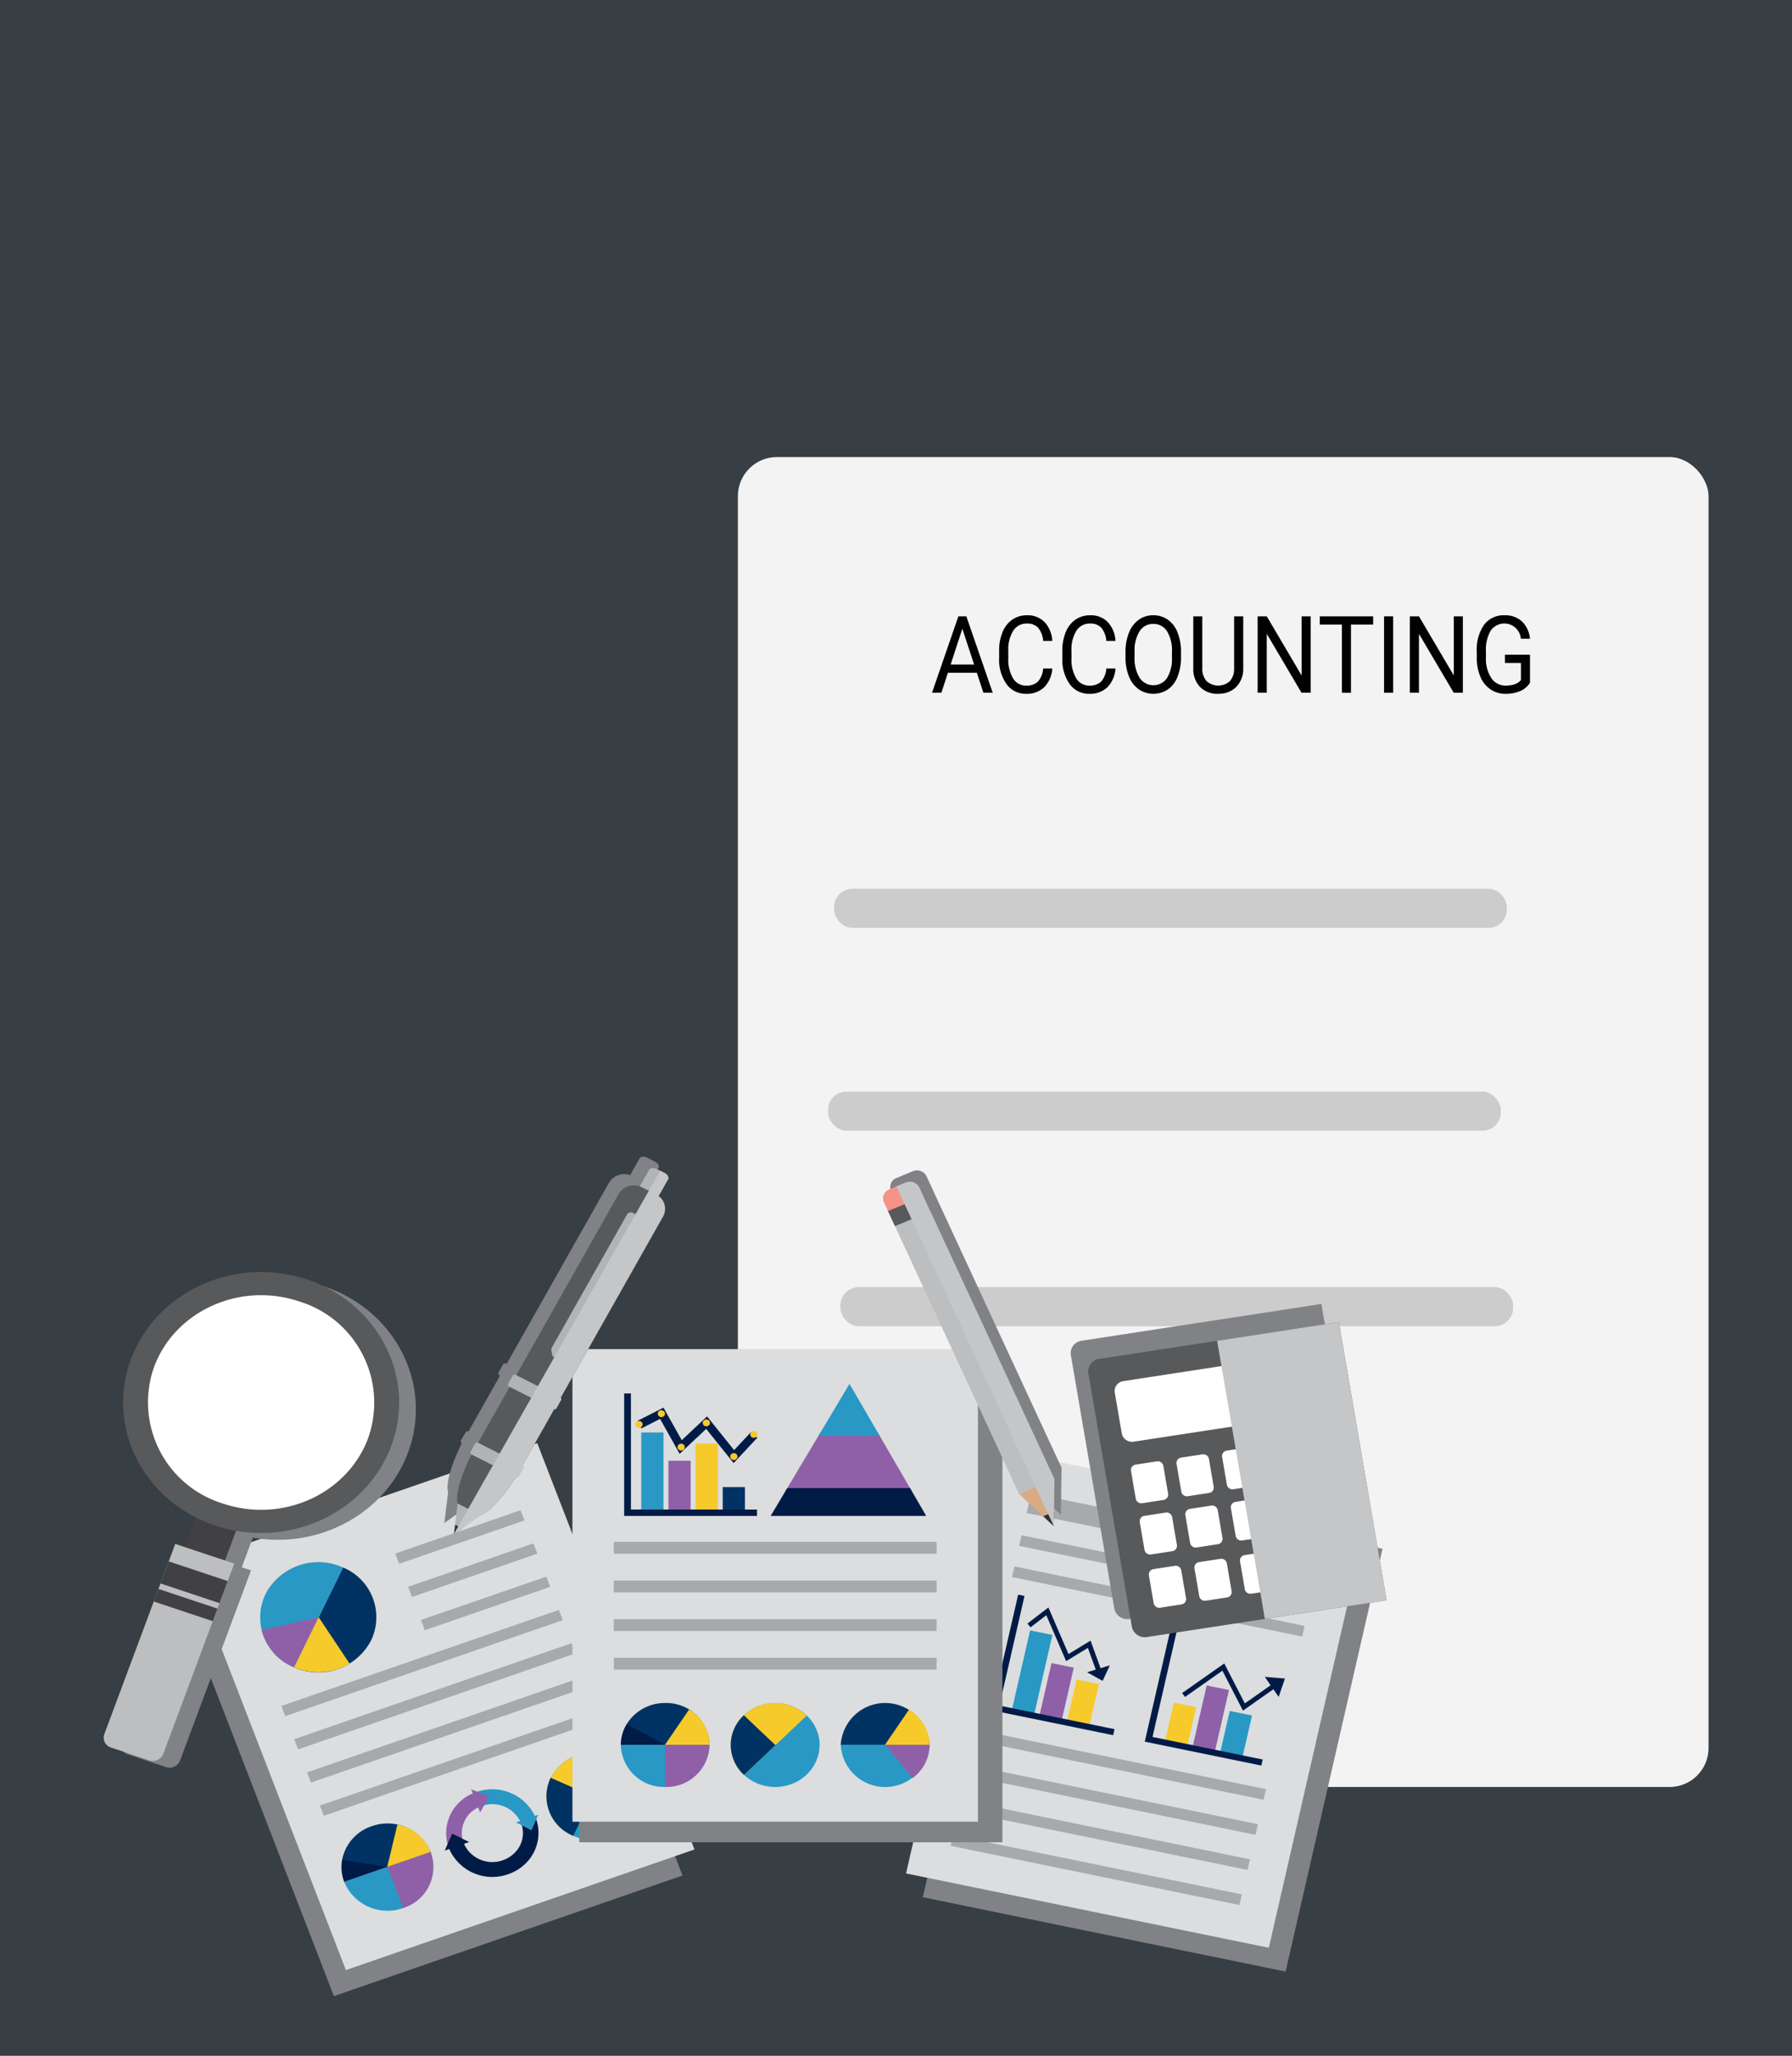 <svg xmlns="http://www.w3.org/2000/svg" width="183.882" height="210.855" viewBox="0 0 183.882 210.855"><defs><style>.cls-1{isolation:isolate;}.cls-2{fill:#373f44;}.cls-3{fill:#f3f3f3;}.cls-4{fill:#ccc;}.cls-5{fill:#010101;}.cls-6{fill:#808285;}.cls-18,.cls-6{mix-blend-mode:multiply;}.cls-7{fill:#dcddde;}.cls-8{fill:#a7a9ac;}.cls-9{fill:#003364;}.cls-10{fill:#2998c5;}.cls-11{fill:#8f60a8;}.cls-12{fill:#f6ca2b;}.cls-13{fill:#001b46;}.cls-14{fill:none;stroke:#001b46;stroke-miterlimit:10;stroke-width:0.871px;}.cls-15{fill:#58595b;}.cls-16{fill:#fff;}.cls-17{fill:#97999c;}.cls-18{fill:#c4c6c8;}.cls-19{fill:#d9ab82;}.cls-20{fill:#333132;}.cls-21{fill:#bcbec0;}.cls-22{fill:#f69389;}.cls-23{fill:#b1b3b6;}.cls-24{fill:#414042;}</style></defs><title>accounting</title><g class="cls-1"><g id="Layer_1" data-name="Layer 1"><rect class="cls-2" width="183.882" height="210.855"/><rect class="cls-3" x="75.717" y="46.88" width="99.602" height="136.405" rx="4"/><rect class="cls-4" x="86.236" y="132.011" width="69.032" height="4.014" rx="1.882"/><rect class="cls-4" x="85.588" y="91.156" width="69.032" height="4.014" rx="1.882"/><path class="cls-5" d="M100.234,69.002H97.266L96.6,71.054h-.964l2.705-7.84h.817l2.71,7.84h-.959Zm-2.686-.845h2.408L98.749,64.49Z" transform="translate(0)"/><path class="cls-5" d="M107.978,68.566a3.013,3.013,0,0,1-.829,1.92,2.557,2.557,0,0,1-1.855.676,2.4,2.4,0,0,1-2.012-.997,4.295,4.295,0,0,1-.757-2.665v-.754a4.873,4.873,0,0,1,.353-1.922,2.846,2.846,0,0,1,1-1.273,2.581,2.581,0,0,1,1.498-.444,2.414,2.414,0,0,1,1.81.697,3.059,3.059,0,0,1,.793,1.931h-.938a2.366,2.366,0,0,0-.528-1.361,1.504,1.504,0,0,0-1.136-.421,1.617,1.617,0,0,0-1.403.733,3.635,3.635,0,0,0-.509,2.086v.76a3.739,3.739,0,0,0,.482,2.032,1.513,1.513,0,0,0,1.348.754,1.677,1.677,0,0,0,1.193-.39,2.272,2.272,0,0,0,.553-1.36Z" transform="translate(0)"/><path class="cls-5" d="M114.463,68.566a3.014,3.014,0,0,1-.83,1.92,2.555,2.555,0,0,1-1.855.676,2.401,2.401,0,0,1-2.012-.997,4.301,4.301,0,0,1-.756-2.665v-.754a4.875,4.875,0,0,1,.352-1.922,2.846,2.846,0,0,1,.999-1.273,2.584,2.584,0,0,1,1.499-.444,2.415,2.415,0,0,1,1.81.697,3.065,3.065,0,0,1,.793,1.931h-.94a2.372,2.372,0,0,0-.527-1.361,1.504,1.504,0,0,0-1.136-.421,1.617,1.617,0,0,0-1.403.733,3.627,3.627,0,0,0-.509,2.086v.76a3.739,3.739,0,0,0,.481,2.032,1.516,1.516,0,0,0,1.348.754,1.682,1.682,0,0,0,1.194-.39,2.272,2.272,0,0,0,.552-1.36Z" transform="translate(0)"/><path class="cls-5" d="M121.186,67.387a5.307,5.307,0,0,1-.35,2.011,2.881,2.881,0,0,1-.992,1.311,2.677,2.677,0,0,1-2.982-.002,2.939,2.939,0,0,1-1.005-1.298,5.088,5.088,0,0,1-.367-1.952v-.566a5.228,5.228,0,0,1,.355-1.998,2.94,2.94,0,0,1,1.004-1.327,2.507,2.507,0,0,1,1.486-.46,2.551,2.551,0,0,1,1.501.455,2.878,2.878,0,0,1,1,1.319,5.331,5.331,0,0,1,.35,2.011Zm-.929-.506a3.803,3.803,0,0,0-.506-2.14,1.617,1.617,0,0,0-1.416-.746,1.6,1.6,0,0,0-1.394.746,3.707,3.707,0,0,0-.522,2.07v.576a3.808,3.808,0,0,0,.513,2.124,1.694,1.694,0,0,0,2.814.043,3.778,3.778,0,0,0,.511-2.092Z" transform="translate(0)"/><path class="cls-5" d="M127.573,63.214v5.331a2.649,2.649,0,0,1-.63,1.815,2.425,2.425,0,0,1-1.695.792L125,71.162a2.498,2.498,0,0,1-1.853-.695,2.618,2.618,0,0,1-.7-1.912V63.214h.924v5.31a1.908,1.908,0,0,0,.424,1.322,1.793,1.793,0,0,0,2.42.003,1.908,1.908,0,0,0,.421-1.319V63.214Z" transform="translate(0)"/><path class="cls-5" d="M134.491,71.054h-.939l-3.566-6.042v6.042h-.938v-7.84h.938l3.575,6.069V63.214h.93Z" transform="translate(0)"/><path class="cls-5" d="M140.904,64.06h-2.276v6.995h-.93V64.06H135.426v-.846h5.478Z" transform="translate(0)"/><path class="cls-5" d="M142.956,71.054h-.934v-7.84h.934Z" transform="translate(0)"/><path class="cls-5" d="M150.108,71.054h-.939l-3.566-6.042v6.042h-.938v-7.84h.938l3.575,6.069V63.214h.93Z" transform="translate(0)"/><path class="cls-5" d="M156.996,70.026a2.205,2.205,0,0,1-1.005.854,3.708,3.708,0,0,1-1.501.283,2.697,2.697,0,0,1-1.537-.45,2.909,2.909,0,0,1-1.038-1.279,4.819,4.819,0,0,1-.378-1.922v-.684a4.428,4.428,0,0,1,.747-2.746,2.491,2.491,0,0,1,2.1-.975,2.52,2.52,0,0,1,1.785.627,2.839,2.839,0,0,1,.827,1.779h-.935a1.703,1.703,0,0,0-3.096-.831,3.85,3.85,0,0,0-.489,2.115v.641a3.599,3.599,0,0,0,.545,2.099,1.708,1.708,0,0,0,1.474.779,2.961,2.961,0,0,0,.92-.129,1.403,1.403,0,0,0,.651-.435V67.996h-1.64V67.15h2.569Z" transform="translate(0)"/><rect class="cls-4" x="84.969" y="111.96" width="69.032" height="4.014" rx="1.882"/><polyline class="cls-6" points="34.263 204.736 70.035 192.364 53.901 150.693 18.129 163.065 34.263 204.736"/><polyline class="cls-6" points="141.864 158.85 104.636 151.224 94.692 194.591 131.919 202.216"/><line class="cls-6" x1="131.919" y1="202.216" x2="141.864" y2="158.85"/><polyline class="cls-7" points="35.493 202.064 19.358 160.393 55.13 148.021 71.264 189.692 35.493 202.064"/><polygon class="cls-8" points="57.745 166.173 29.274 176.019 28.868 174.974 57.34 165.127 57.745 166.173"/><polygon class="cls-8" points="56.457 162.755 43.595 167.204 43.19 166.158 56.053 161.709 56.457 162.755"/><polygon class="cls-8" points="55.139 159.349 42.276 163.797 41.871 162.752 54.734 158.303 55.139 159.349"/><polygon class="cls-8" points="53.82 155.943 40.957 160.391 40.552 159.345 53.415 154.897 53.82 155.943"/><polygon class="cls-8" points="59.063 169.579 30.592 179.426 30.187 178.38 58.658 168.533 59.063 169.579"/><polygon class="cls-8" points="60.382 172.985 31.911 182.832 31.506 181.786 59.977 171.939 60.382 172.985"/><polygon class="cls-8" points="61.701 176.392 33.23 186.239 32.825 185.193 61.296 175.346 61.701 176.392"/><path class="cls-9" d="M30.171,171.012a6.123,6.123,0,0,0,7.905-2.755,5.517,5.517,0,0,0-2.875-7.485Z" transform="translate(0)"/><path class="cls-10" d="M35.21,160.776l-.037-.017a6.124,6.124,0,0,0-7.933,2.744A5.519,5.519,0,0,0,30.143,171l.038.015Z" transform="translate(0)"/><path class="cls-11" d="M30.18,171.016l2.521-5.132-5.857,1.293A5.716,5.716,0,0,0,30.143,171Z" transform="translate(0)"/><path class="cls-12" d="M32.7,165.87l-2.526,5.143a6.306,6.306,0,0,0,5.7-.379Z" transform="translate(0)"/><path class="cls-10" d="M54.885,186.252A4.851,4.851,0,0,0,48.887,183.8c-.051.018-.101.036-.151.055l.554,1.432c.049-.02.1-.039.151-.056a3.209,3.209,0,0,1,3.927,1.546l-.418.144,1.579.792.697-1.579Z" transform="translate(0)"/><path class="cls-11" d="M50.188,184.243l-1.844-.719.166.424a4.407,4.407,0,0,0-2.474,5.546l1.514-.524a2.904,2.904,0,0,1,1.523-3.585l.199.507Z" transform="translate(0)"/><path class="cls-13" d="M55.021,186.586l-.492,1.127-.984-.499a2.814,2.814,0,0,1-.726,2.811l.001.001a3.127,3.127,0,0,1-1.223.772,3.199,3.199,0,0,1-3.988-1.682l.531-.186-1.744-.867-.761,1.743.461-.162A4.842,4.842,0,0,0,52.15,192.228a4.696,4.696,0,0,0,2.269-1.66l.028-.039.032-.042-.001,0A4.383,4.383,0,0,0,55.021,186.586Z" transform="translate(0)"/><path class="cls-9" d="M44.215,190.011c-.006-.014-.01-.029-.015-.043a4.806,4.806,0,0,0-6.06-2.659,4.531,4.531,0,0,0-3.045,3.507l4.662.737Z" transform="translate(0)"/><path class="cls-10" d="M39.879,191.429l-4.562,1.578.01.029a4.805,4.805,0,0,0,6.06,2.659c.043-.015.084-.031.125-.047Z" transform="translate(0)"/><path class="cls-11" d="M44.188,189.939l-4.446,1.538,1.635,4.221.01-.003A4.401,4.401,0,0,0,44.2,189.967Z" transform="translate(0)"/><path class="cls-12" d="M39.734,191.484l4.455-1.541a4.543,4.543,0,0,0-3.412-2.8Z" transform="translate(0)"/><path class="cls-13" d="M35.105,190.756a4.211,4.211,0,0,0,.213,2.256l4.436-1.534Z" transform="translate(0)"/><path class="cls-10" d="M58.8,188.28a4.365,4.365,0,0,1-2.296-5.93,4.843,4.843,0,0,1,6.274-2.17,4.365,4.365,0,0,1,2.296,5.93A4.842,4.842,0,0,1,58.8,188.28Z" transform="translate(0)"/><path class="cls-12" d="M62.808,180.194l-.029-.014a4.843,4.843,0,0,0-6.274,2.17A4.365,4.365,0,0,0,58.8,188.28l.03.012Z" transform="translate(0)"/><path class="cls-9" d="M58.83,188.292l1.993-4.058-4.314-1.893-.005.009A4.365,4.365,0,0,0,58.8,188.28Z" transform="translate(0)"/><line class="cls-7" x1="140.143" y1="156.41" x2="130.198" y2="199.777"/><polyline class="cls-7" points="130.198 199.777 92.971 192.151 102.915 148.784 140.143 156.41"/><polygon class="cls-8" points="129.659 184.593 100.03 178.524 100.279 177.435 129.909 183.504 129.659 184.593"/><polygon class="cls-8" points="133.619 167.852 103.841 161.752 104.091 160.664 133.869 166.763 133.619 167.852"/><polygon class="cls-8" points="134.353 164.652 104.575 158.553 104.824 157.464 134.603 163.563 134.353 164.652"/><polygon class="cls-8" points="128.834 188.192 99.205 182.123 99.454 181.034 129.084 187.103 128.834 188.192"/><polygon class="cls-8" points="128.009 191.792 98.379 185.723 98.629 184.634 128.258 190.703 128.009 191.792"/><polygon class="cls-8" points="127.183 195.391 97.554 189.322 97.803 188.233 127.433 194.302 127.183 195.391"/><polyline class="cls-8" points="135.128 161.283 105.345 155.183 105.812 153.146 135.595 159.247"/><polygon class="cls-10" points="106.109 175.894 103.821 175.425 105.702 167.223 107.99 167.691 106.109 175.894"/><polygon class="cls-11" points="108.941 176.474 106.653 176.005 107.898 170.576 110.185 171.045 108.941 176.474"/><polygon class="cls-12" points="111.771 177.054 109.484 176.585 110.477 172.254 112.765 172.723 111.771 177.054"/><polygon class="cls-13" points="102.551 174.935 105.128 163.694 104.475 163.56 101.756 175.418 114.222 177.971 114.363 177.354 102.551 174.935"/><polygon class="cls-13" points="112.934 171.097 111.903 168.273 109.644 169.648 107.579 164.871 105.425 166.526 105.751 166.905 107.364 165.665 109.4 170.377 111.629 169.021 112.441 171.247 111.544 171.518 113.143 172.4 113.884 170.81 112.934 171.097"/><polygon class="cls-10" points="125.196 179.803 127.483 180.272 128.474 175.953 126.187 175.485 125.196 179.803"/><polygon class="cls-11" points="122.365 179.223 124.652 179.692 126.109 173.34 123.821 172.871 122.365 179.223"/><polygon class="cls-12" points="119.534 178.643 121.821 179.112 122.741 175.099 120.454 174.631 119.534 178.643"/><polygon class="cls-13" points="118.263 178.153 120.841 166.912 120.187 166.778 117.468 178.636 129.429 181.086 129.57 180.469 118.263 178.153"/><polygon class="cls-13" points="131.849 172.161 129.782 171.987 130.381 172.851 127.736 174.71 125.625 170.612 121.298 173.651 121.607 174.044 125.433 171.355 127.544 175.454 130.664 173.261 131.206 174.046 131.849 172.161"/><rect class="cls-6" x="59.439" y="140.221" width="43.42" height="48.737"/><rect class="cls-7" x="58.739" y="138.375" width="41.611" height="48.472"/><rect class="cls-8" x="62.985" y="158.145" width="33.119" height="1.217"/><rect class="cls-8" x="62.985" y="162.108" width="33.119" height="1.217"/><rect class="cls-8" x="62.985" y="166.07" width="33.119" height="1.217"/><rect class="cls-8" x="62.985" y="170.033" width="33.119" height="1.217"/><rect class="cls-10" x="65.801" y="146.922" width="2.279" height="8.171"/><rect class="cls-11" x="68.588" y="149.821" width="2.279" height="5.408"/><rect class="cls-12" x="71.376" y="148.06" width="2.279" height="7.169"/><rect class="cls-9" x="74.163" y="152.524" width="2.279" height="2.705"/><polygon class="cls-13" points="64.741 154.827 64.741 142.923 64.049 142.923 64.049 155.481 77.679 155.481 77.679 154.827 64.741 154.827"/><polyline class="cls-14" points="65.619 146.114 67.908 144.955 69.848 148.412 72.509 145.915 75.303 149.397 77.392 147.165"/><path class="cls-12" d="M65.787,146.373a.386.386,0,0,1-.519-.075.339.339,0,0,1,.081-.491.387.387,0,0,1,.519.076A.339.339,0,0,1,65.787,146.373Z" transform="translate(0)"/><path class="cls-12" d="M72.698,146.223a.386.386,0,0,1-.519-.075.339.339,0,0,1,.081-.491.385.385,0,0,1,.519.076A.339.339,0,0,1,72.698,146.223Z" transform="translate(0)"/><path class="cls-12" d="M70.117,148.709a.387.387,0,0,1-.519-.076.339.339,0,0,1,.08-.491.387.387,0,0,1,.52.076A.339.339,0,0,1,70.117,148.709Z" transform="translate(0)"/><path class="cls-12" d="M68.085,145.278a.385.385,0,0,1-.519-.075.339.339,0,0,1,.08-.491.386.386,0,0,1,.519.076A.338.338,0,0,1,68.085,145.278Z" transform="translate(0)"/><path class="cls-12" d="M75.522,149.68a.385.385,0,0,1-.519-.076.339.339,0,0,1,.08-.491.387.387,0,0,1,.52.076A.339.339,0,0,1,75.522,149.68Z" transform="translate(0)"/><path class="cls-12" d="M77.573,147.404a.386.386,0,0,1-.52-.076.339.339,0,0,1,.081-.491.385.385,0,0,1,.519.076A.338.338,0,0,1,77.573,147.404Z" transform="translate(0)"/><polygon class="cls-11" points="93.651 153.09 90.042 146.882 84.215 146.882 80.507 153.09 93.651 153.09"/><polygon class="cls-13" points="93.382 152.629 80.782 152.629 79.079 155.481 95.04 155.481 93.382 152.629"/><polygon class="cls-10" points="90.269 147.273 87.169 141.939 83.982 147.273 90.269 147.273"/><path class="cls-9" d="M72.814,179.022l.001-.044a4.437,4.437,0,0,0-4.557-4.307,4.603,4.603,0,0,0-3.988,2.223l3.964,2.128Z" transform="translate(0)"/><path class="cls-10" d="M68.389,178.948H63.703l-.001.03a4.437,4.437,0,0,0,4.556,4.307c.044,0,.087-.002.13-.003Z" transform="translate(0)"/><path class="cls-11" d="M72.815,178.948H68.249v4.337h.01a4.437,4.437,0,0,0,4.557-4.307Z" transform="translate(0)"/><path class="cls-12" d="M68.238,178.953h4.576a4.157,4.157,0,0,0-2.109-3.606Z" transform="translate(0)"/><path class="cls-13" d="M64.301,176.843a4.108,4.108,0,0,0-.598,2.11h4.556Z" transform="translate(0)"/><path class="cls-9" d="M95.386,178.956a4.565,4.565,0,0,0-9.113,0Z" transform="translate(0)"/><path class="cls-10" d="M86.274,178.948l-.001.029a4.564,4.564,0,0,0,9.114,0l-.001-.029Z" transform="translate(0)"/><path class="cls-11" d="M95.386,178.948H90.82l2.828,3.415a4.22,4.22,0,0,0,1.74-3.385Z" transform="translate(0)"/><path class="cls-12" d="M90.81,178.953h4.576a4.279,4.279,0,0,0-2.108-3.606Z" transform="translate(0)"/><ellipse class="cls-10" cx="79.544" cy="178.978" rx="4.557" ry="4.307"/><path class="cls-12" d="M82.788,175.954l-.022-.021a4.746,4.746,0,0,0-6.444,0,4.142,4.142,0,0,0,0,6.09l.023.021Z" transform="translate(0)"/><path class="cls-9" d="M76.345,182.043l3.228-3.051L76.33,175.926l-.008.006a4.142,4.142,0,0,0,0,6.09Z" transform="translate(0)"/><path class="cls-6" d="M67.564,119.799c.116-.204-.045-.498-.359-.656l-.804-.406c-.313-.158-.662-.121-.777.083l-.965,1.708a1.815,1.815,0,0,0-2.168.78l-10.5,18.579-.065-.033a.228.228,0,0,0-.3.086l-.47.832a.205.205,0,0,0,.09.284l.066.033-3.238,5.73a.229.229,0,0,0-.3.086l-.47.832a.204.204,0,0,0,.091.284l.001,0c-.287.525-1.768,3.643-1.42,5.025l.007.004-.268,2.172-.001,0-.124.997.864-.622h0l1.89-1.362a3.342,3.342,0,0,0,.781-.484c.025-.02.05-.037.075-.057.059-.049.118-.102.177-.154.039-.034.078-.066.116-.102.051-.047.102-.098.152-.147.046-.045.093-.089.139-.136s.089-.094.134-.141c.051-.054.102-.106.152-.161.04-.044.079-.089.119-.134.053-.06.106-.12.159-.181.036-.042.07-.084.105-.126.054-.065.108-.129.161-.194.032-.039.062-.078.093-.118.053-.067.107-.134.158-.2.029-.038.057-.074.085-.112.05-.066.1-.132.148-.196.028-.038.054-.073.081-.111.045-.062.09-.123.132-.182.027-.038.052-.074.078-.111.037-.053.074-.105.109-.155.029-.042.054-.08.081-.119s.054-.08.079-.116c.031-.046.058-.087.085-.129.015-.024.032-.048.046-.07.031-.049.058-.09.083-.13l.018-.029c.028-.045.051-.082.068-.113l.002-.003a.229.229,0,0,0,.301-.086l.47-.832a.2.2,0,0,0,.025-.08.207.207,0,0,0-.116-.204l3.246-5.743a.226.226,0,0,0,.121-.017l.018-.009a.21.21,0,0,0,.088-.081l.47-.832a.192.192,0,0,0,.023-.072A.279.279,0,0,0,56.6,142.3a.189.189,0,0,0-.011-.035.247.247,0,0,0-.014-.025.204.204,0,0,0-.026-.037L67.055,123.61a1.637,1.637,0,0,0,.13-.297c.011-.035.016-.07.025-.104a1.572,1.572,0,0,0,.041-.201c.005-.042.005-.084.006-.127a1.571,1.571,0,0,0-.001-.179c-.004-.046-.01-.09-.018-.135a1.643,1.643,0,0,0-.035-.163c-.013-.046-.027-.091-.044-.137-.019-.05-.04-.098-.064-.147-.022-.045-.044-.089-.07-.132-.027-.045-.059-.088-.091-.131-.031-.041-.06-.083-.095-.121-.037-.041-.08-.078-.121-.116-.038-.035-.072-.071-.114-.102l-.008-.007Z" transform="translate(0)"/><path class="cls-6" d="M24.835,163.54l.253-.679h0l.669-1.795-.95-.316,1.021-2.738.113-.303q.32.056.64.098c.056.007.111.012.166.018.167.02.333.039.499.053.088.007.176.012.264.018.134.009.268.018.402.024.096.004.191.005.287.007.126.003.251.005.377.005.099,0,.197-.003.296-.005.122-.003.243-.007.365-.013q.15-.007.299-.018.18-.013.359-.029c.099-.009.198-.019.296-.03.12-.014.24-.029.359-.046.097-.013.194-.026.29-.042.121-.019.242-.041.363-.064.093-.017.186-.033.279-.052.128-.026.254-.056.381-.085.084-.019.169-.037.253-.058.162-.04.322-.085.481-.13.053-.015.105-.028.158-.044q.297-.088.59-.189c.078-.027.155-.057.232-.085.125-.045.249-.09.372-.138.086-.034.171-.07.256-.106.113-.047.225-.094.336-.143.088-.039.174-.08.261-.121.107-.05.214-.101.32-.154.087-.043.173-.088.259-.133q.156-.082.31-.167.127-.071.253-.144c.102-.059.202-.12.302-.181.082-.05.164-.101.244-.153.101-.065.2-.132.299-.199.077-.052.154-.104.23-.158.103-.073.204-.149.305-.225.069-.052.139-.103.207-.156.114-.089.226-.181.337-.274.052-.043.105-.085.157-.129q.24-.205.47-.421c.045-.042.087-.086.131-.129.109-.105.218-.211.324-.32.058-.06.114-.122.171-.183.089-.095.178-.19.264-.287.06-.067.117-.137.175-.205.08-.094.16-.189.238-.286.058-.072.115-.146.171-.22.074-.097.148-.195.22-.294.055-.076.109-.152.163-.23q.104-.151.205-.305c.051-.079.102-.157.152-.237.066-.106.13-.214.193-.322.046-.079.093-.158.137-.238.064-.114.124-.231.185-.347.04-.077.081-.153.119-.232.064-.13.124-.263.184-.395.031-.067.063-.134.092-.202.087-.202.17-.406.248-.614,2.599-6.97-1.272-14.613-8.648-17.07-.027-.009-.053-.017-.08-.026l-.001.001c-7.354-2.404-15.391,1.252-17.981,8.197a13.077,13.077,0,0,0,6.627,16.225l-1.135,3.042-.95-.316-.67,1.795h0l-.668,1.792-.61,1.635-.256.686h0l-5.077,13.614a1.057,1.057,0,0,0,.692,1.365l1.879.626h0l2.038.679a1.151,1.151,0,0,0,1.445-.654" transform="translate(0)"/><path class="cls-6" d="M135.589,133.742l-12.493,1.916h0l-12.06,1.849a1.295,1.295,0,0,0-1.162,1.439L114.35,165.02a1.352,1.352,0,0,0,1.583,1.018l24.553-3.765" transform="translate(0)"/><path class="cls-6" d="M108.939,150.563l-.006-.013v-.008l-.003.001L96.205,123.092l.002-.001-.054-.117h0l-.291-.628-.372-.803h0l-.41-.884a1.09,1.09,0,0,0-1.396-.538l-.967.4h0l-.744.308a.986.986,0,0,0-.528,1.334l.41.884h0l.717,1.547.001-.001,12.73,27.462-.002.001.004.003.002.005.002-.001,2.465,2.291h-.001l1.083,1.007.01-.637.013-.831,0,0,.052-3.33Z" transform="translate(0)"/><path class="cls-15" d="M142.283,164.134,117.73,167.899a1.352,1.352,0,0,1-1.583-1.018l-4.476-26.073a1.295,1.295,0,0,1,1.162-1.439l24.553-3.765" transform="translate(0)"/><path class="cls-16" d="M136.947,144.707l-20.654,3.167a1.073,1.073,0,0,1-1.193-.906l-.703-4.09a1.028,1.028,0,0,1,.829-1.215l20.654-3.167" transform="translate(0)"/><path class="cls-16" d="M119.865,153.211a.558.558,0,0,1-.484.634l-2.166.332a.582.582,0,0,1-.671-.457l-.492-2.867a.557.557,0,0,1,.484-.634l2.166-.332a.582.582,0,0,1,.671.457Z" transform="translate(0)"/><path class="cls-16" d="M124.541,152.494a.558.558,0,0,1-.484.634l-2.166.332a.582.582,0,0,1-.671-.458l-.492-2.867a.558.558,0,0,1,.484-.635l2.167-.332a.582.582,0,0,1,.671.458Z" transform="translate(0)"/><path class="cls-16" d="M129.217,151.777a.557.557,0,0,1-.484.634l-2.167.332a.582.582,0,0,1-.671-.457l-.492-2.867a.558.558,0,0,1,.484-.635l2.167-.332a.582.582,0,0,1,.671.458Z" transform="translate(0)"/><path class="cls-16" d="M133.894,151.06a.558.558,0,0,1-.484.634l-2.167.332a.582.582,0,0,1-.671-.458l-.492-2.867a.557.557,0,0,1,.484-.634l2.166-.332a.583.583,0,0,1,.672.457Z" transform="translate(0)"/><path class="cls-16" d="M120.767,158.466a.558.558,0,0,1-.484.635l-2.166.332a.582.582,0,0,1-.672-.457l-.492-2.867a.558.558,0,0,1,.484-.635l2.167-.332a.583.583,0,0,1,.671.458Z" transform="translate(0)"/><path class="cls-16" d="M125.443,157.75a.558.558,0,0,1-.483.635l-2.167.332a.583.583,0,0,1-.671-.457l-.492-2.867a.558.558,0,0,1,.484-.635l2.167-.332a.583.583,0,0,1,.672.458Z" transform="translate(0)"/><path class="cls-16" d="M130.12,157.032a.558.558,0,0,1-.485.635l-2.166.332a.583.583,0,0,1-.672-.458l-.492-2.867a.558.558,0,0,1,.484-.635l2.166-.332a.582.582,0,0,1,.671.457Z" transform="translate(0)"/><path class="cls-16" d="M121.704,163.927a.557.557,0,0,1-.484.635l-2.166.332a.583.583,0,0,1-.672-.457l-.492-2.867a.558.558,0,0,1,.484-.634l2.166-.332a.582.582,0,0,1,.671.457Z" transform="translate(0)"/><path class="cls-16" d="M126.381,163.21a.558.558,0,0,1-.484.634l-2.167.333a.582.582,0,0,1-.671-.458l-.492-2.867a.557.557,0,0,1,.484-.634l2.166-.332a.583.583,0,0,1,.672.457Z" transform="translate(0)"/><path class="cls-16" d="M131.057,162.493a.558.558,0,0,1-.484.635l-2.167.332a.582.582,0,0,1-.671-.458l-.492-2.866a.557.557,0,0,1,.484-.635l2.167-.332a.582.582,0,0,1,.671.458Z" transform="translate(0)"/><path class="cls-17" d="M139.853,161.845l-6.789,1.041a.583.583,0,0,1-.671-.458l-1.453-8.464a.558.558,0,0,1,.484-.635l6.788-1.041" transform="translate(0)"/><path class="cls-18" d="M137.386,135.603l-12.493,1.916,4.898,28.53,12.493-1.916" transform="translate(0)"/><polygon class="cls-19" points="108.143 155.058 108.196 151.704 104.564 153.22 107.038 155.52 108.143 155.058"/><polygon class="cls-20" points="107.037 155.519 108.119 156.526 108.143 155.056 107.037 155.519"/><polygon class="cls-21" points="91.634 125.322 104.57 153.228 108.202 151.725 95.266 123.818 91.634 125.322"/><path class="cls-22" d="M95.416,124.136l-1.073-2.315a1.09,1.09,0,0,0-1.396-.538l-1.711.708a.986.986,0,0,0-.528,1.334l1.073,2.315Z" transform="translate(0)"/><polygon class="cls-15" points="91.118 124.211 91.835 125.758 95.47 124.253 94.753 122.705 91.118 124.211"/><path class="cls-18" d="M108.193,151.705l-12.725-27.451.002-.001-1.127-2.431a1.09,1.09,0,0,0-1.396-.538l-.967.4,16.14,34.818.023-1.444,0,0,.052-3.331.006-.002-.006-.013v-.008Z" transform="translate(0)"/><path class="cls-23" d="M66.615,124.38c-.115.204-.463.241-.777.083l-.804-.406c-.313-.158-.474-.452-.358-.656l1.933-3.42c.115-.204.464-.242.777-.083l.804.406c.314.158.475.452.359.656Z" transform="translate(0)"/><polygon class="cls-23" points="47.437 156.757 49.41 155.336 46.979 154.106 46.697 156.383 47.437 156.757"/><polygon class="cls-20" points="46.697 156.382 46.573 157.379 47.438 156.757 46.697 156.382"/><path class="cls-15" d="M49.32,155.399c1.503-.607,3.398-3.515,3.64-3.944l15.078-26.683a1.631,1.631,0,0,0-.73-2.269l-1.434-.724a1.827,1.827,0,0,0-2.4.689L48.395,149.151c-.249.442-1.791,3.65-1.437,5.056Z" transform="translate(0)"/><path class="cls-23" d="M53.243,151.4a.229.229,0,0,1-.301.086l-4.564-2.304a.204.204,0,0,1-.091-.283l.47-.832a.229.229,0,0,1,.3-.086l4.564,2.304a.204.204,0,0,1,.091.284Z" transform="translate(0)"/><path class="cls-23" d="M57.094,144.434a.228.228,0,0,1-.3.086L52.23,142.217a.205.205,0,0,1-.09-.284l.47-.832a.228.228,0,0,1,.3-.086l4.564,2.304a.204.204,0,0,1,.091.284Z" transform="translate(0)"/><path class="cls-23" d="M57.652,138.776c-.116.204-.913.42-.913.42s-.245-.743-.131-.947l7.732-13.681a.457.457,0,0,1,.6-.172l.261.132a.407.407,0,0,1,.182.567Z" transform="translate(0)"/><path class="cls-18" d="M53.712,150.568a.204.204,0,0,0-.091-.284l3.245-5.743a.223.223,0,0,0,.227-.107l.471-.832a.198.198,0,0,0-.033-.238l10.507-18.592a1.616,1.616,0,0,0-.459-2.099l.968-1.713c.116-.204-.045-.498-.359-.656l-.443-.224L46.579,157.334l-.006.046.864-.622v0l1.889-1.362c1.472-.6,3.314-3.393,3.616-3.91a.229.229,0,0,0,.301-.086Z" transform="translate(0)"/><polygon class="cls-24" points="20.215 155.228 17.341 162.932 21.496 164.316 24.37 156.612 20.215 155.228"/><path class="cls-21" d="M17.982,158.352l-7.281,19.523a1.057,1.057,0,0,0,.692,1.365l3.917,1.305a1.151,1.151,0,0,0,1.445-.654l7.281-19.522Z" transform="translate(0)"/><polygon class="cls-24" points="22.523 164.427 23.367 162.164 17.313 160.147 16.469 162.41 22.523 164.427"/><polygon class="cls-24" points="16.26 162.971 15.778 164.261 21.833 166.278 22.314 164.988 16.26 162.971"/><path class="cls-15" d="M40.148,148.299c-2.6,6.971-10.686,10.63-18.061,8.172s-11.248-10.099-8.648-17.07,10.686-10.63,18.061-8.173S42.748,141.329,40.148,148.299Z" transform="translate(0)"/><path class="cls-16" d="M37.774,147.508c-2.138,5.732-8.786,8.74-14.851,6.72a10.86,10.86,0,0,1-7.11-14.036c2.138-5.731,8.787-8.74,14.851-6.72A10.859,10.859,0,0,1,37.774,147.508Z" transform="translate(0)"/></g></g></svg>